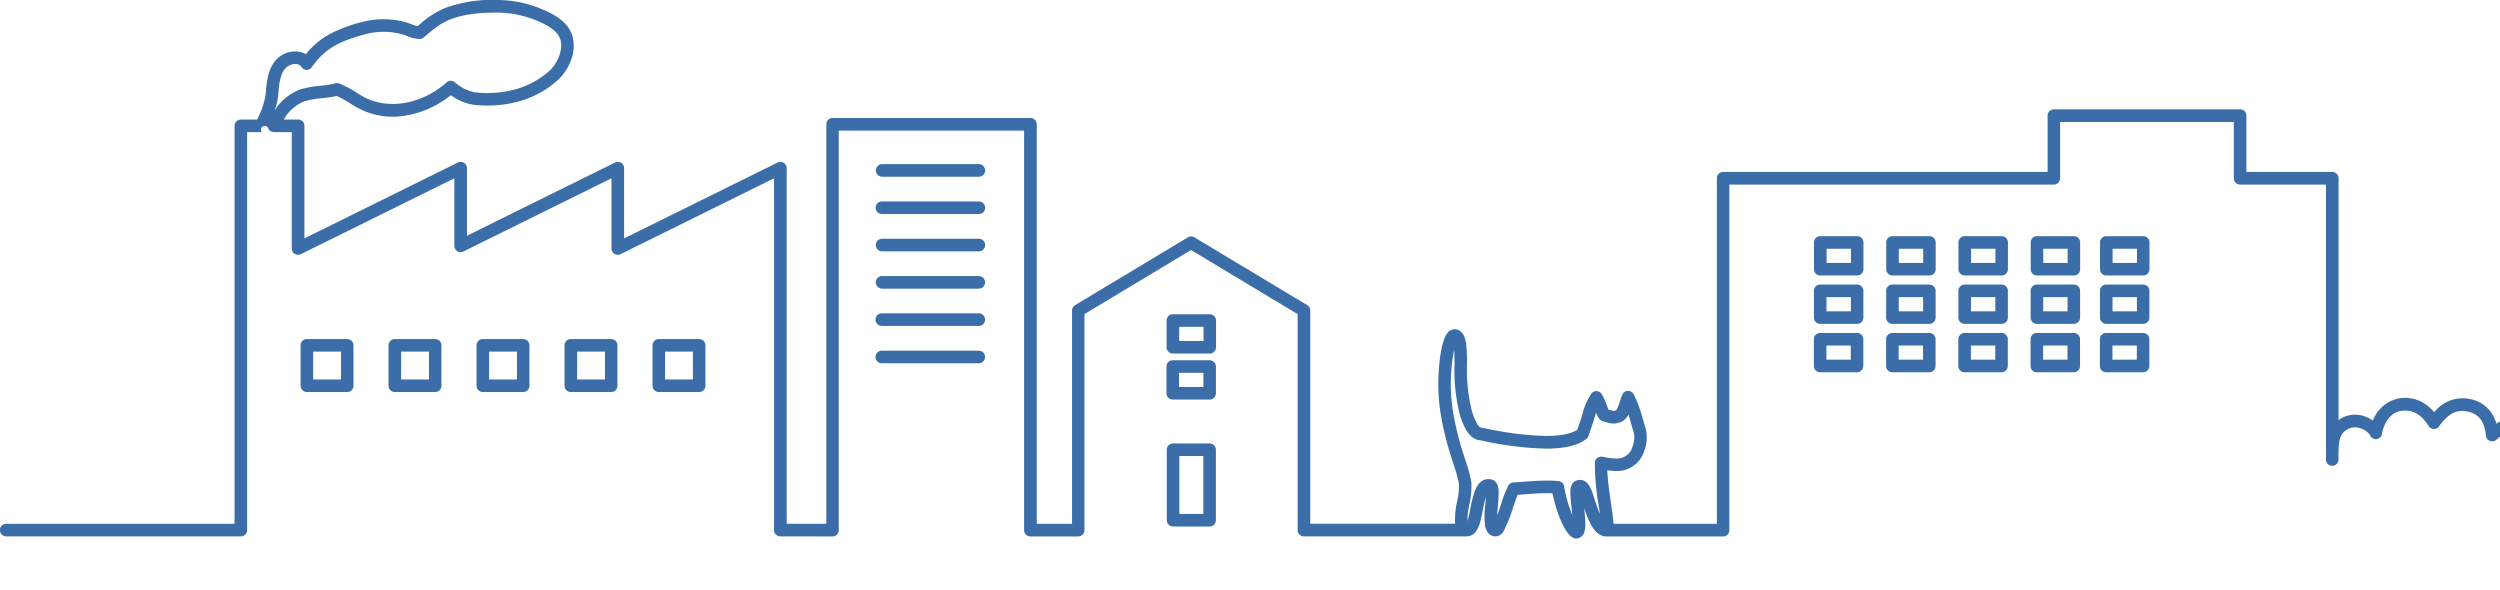 <svg xmlns="http://www.w3.org/2000/svg" xmlns:xlink="http://www.w3.org/1999/xlink" width="390" height="92" viewBox="0 0 390 92">
  <defs>
    <clipPath id="clip-path">
      <rect width="390" height="92" fill="none"/>
    </clipPath>
  </defs>
  <g id="リピートグリッド_6" data-name="リピートグリッド 6" clip-path="url(#clip-path)">
    <g transform="translate(0.973 -8053.998)">
      <path id="合体_9" data-name="合体 9" d="M20154.5,22294.916c-.279-.129-1.137-.514-2.2-3.2a22.993,22.993,0,0,1-1.119-3.775c-.264-.018-.543-.023-.834-.023-1.1,0-2.26.084-3.379.168-.414.033-.816.057-1.215.084a20.774,20.774,0,0,0-.721,1.992,19.736,19.736,0,0,1-1.137,2.971c-.027.057-.061.135-.1.219-.178.42-.541,1.3-1.516,1.3a1.194,1.194,0,0,1-.189-.01c-.437-.057-1.2-.354-1.443-1.7a13.226,13.226,0,0,1,.055-3.24c.029-.336.063-.766.09-1.176-.012.029-.018.057-.027.084-.191.621-.348,1.383-.492,2.121a18.044,18.044,0,0,1-.51,2.133c-.521,1.5-1.389,1.773-1.9,1.789a1.05,1.05,0,0,1-.141.012h-25.324a.979.979,0,0,1-.979-.979V22260l-16.625-10-16.629,10v33.7a.984.984,0,0,1-.979.984h-7.459a.98.98,0,0,1-.979-.984v-62.332h-28.918v62.332a1,1,0,0,1-.285.7.97.97,0,0,1-.687.285l-8.146-.012a.979.979,0,0,1-.975-.979v-54.879l-23.947,11.834a.98.98,0,0,1-1.41-.885v-10.949l-23.107,11.414a.974.974,0,0,1-1.41-.879v-10.535l-23.955,11.834a.984.984,0,0,1-1.41-.885v-18.156h-2.791a.968.968,0,0,1-.816-.447,1.046,1.046,0,0,1-.123-.275.981.981,0,0,1-.947.723h-2.287v62.086a.977.977,0,0,1-.98.979h-36.609a.979.979,0,0,0-1.936.006h-15.264a.969.969,0,0,1-.969-.918l-.543-9.047a.985.985,0,0,1,.975-1.041h5.416a4.742,4.742,0,0,0,4.066-2.109c1.059-1.65.975-4.018-.24-6.664a.237.237,0,0,1-.01-.027c-.045-.1-4.17-9.844-7.3-18.393a19.014,19.014,0,0,0-2.205-4.521c-.564-.777-1.119-1.225-1.566-1.252-.447.027-1.008.475-1.572,1.252a19.165,19.165,0,0,0-2.205,4.521c-3.133,8.549-7.262,18.291-7.3,18.393a.047.047,0,0,1-.012.021c-1.236,2.748-1.326,5.064-.268,6.709a4.776,4.776,0,0,0,4.1,2.07h5.41a.992.992,0,0,1,.717.313.975.975,0,0,1,.262.729l-.537,9.047a.979.979,0,0,1-.979.918h-20.361a.976.976,0,0,1-.975-.979v-71.682l-40.811,15.482v56.2a.977.977,0,0,1-.98.979h-20.787a.974.974,0,0,1-.973-.918l-.543-9.047a.985.985,0,0,1,.975-1.041h5.416a3.789,3.789,0,0,0,3.115-1.275c1.164-1.437,1.389-4.1.645-7.7-.117-.5-4.174-18.141-7.246-26.521a19.036,19.036,0,0,0-2.205-4.527c-.564-.777-1.119-1.225-1.566-1.254-.447.029-1,.477-1.572,1.254a19.022,19.022,0,0,0-2.2,4.527c-3.076,8.375-7.133,26-7.252,26.521-.744,3.6-.514,6.262.65,7.7a3.778,3.778,0,0,0,3.111,1.275h5.416a.989.989,0,0,1,.711.313.975.975,0,0,1,.262.729l-.537,9.047a.979.979,0,0,1-.979.918h-35.486a.974.974,0,0,1-.973-.918l-.891-14.9a.977.977,0,0,1,.588-.957c.2-.088.4-.178.609-.285a.976.976,0,0,1,1.008.078c1.605,1.152,3.99,1.74,7.09,1.74,6.188,0,9.73-2.842,9.73-7.789a6.408,6.408,0,0,0-.689-2.869.978.978,0,0,1,.381-1.287,8.462,8.462,0,0,0,4.146-8.314c-.252-3.979-3.5-7.414-8.27-8.752a.979.979,0,0,1-.7-1.135,7.353,7.353,0,0,0,.146-1.488c0-3.537-3.5-6.418-7.816-6.418a8.874,8.874,0,0,0-3.621.789.968.968,0,0,1-1.012-.123,9.962,9.962,0,0,0-6.211-2.064c-4.717,0-8.852,3.328-8.852,7.117,0,.3.016.609.049.973a.98.98,0,0,1-.732,1.041c-3.441.861-6.02,3.2-6.574,5.947-.639,3.156.117,5.344,2.316,6.688a.981.981,0,0,1,.225,1.477,8.57,8.57,0,0,0-2.223,6.893c1.064,7.018,5.932,10.033,14.885,9.223a24.251,24.251,0,0,0,3.229-.5.975.975,0,0,1,1.191,1.012l-.828,13.91a.979.979,0,0,1-.975.918h-36.766l-.1.066a.972.972,0,0,1-1.426-.486,3.155,3.155,0,0,1,.357-2.562,2.92,2.92,0,0,0,.348-1.018,2.79,2.79,0,0,0-.576-1.236,61.222,61.222,0,0,1-5.686-10.6c-.732,2.1-1.26,4.234-1.807,6.451a63.757,63.757,0,0,1-2.3,7.85,2.161,2.161,0,0,1-.682,1,.98.98,0,0,1-.873.537h-29.594a.975.975,0,0,1-.979-.979v-33.645a.977.977,0,0,1,.979-.98h2.848l-3.027-6.277h-57.877l-3.027,6.277h2.848a.974.974,0,0,1,.975.98v33.645a.972.972,0,0,1-.975.979h-19.746a.975.975,0,0,1-.979-.979v-29.98a.98.98,0,0,1,.979-.984h.9l-26.146-12.926-26.146,12.926h.906a.981.981,0,0,1,.975.984v29.98a.976.976,0,0,1-.975.979h-17.295a.97.97,0,0,1-.973-.918l-.543-9.047a.973.973,0,0,1,.979-1.035h5.41a3.8,3.8,0,0,0,3.117-1.281c1.164-1.437,1.387-4.1.648-7.7-.117-.492-4.174-18.135-7.25-26.521a19.327,19.327,0,0,0-2.2-4.527c-.572-.777-1.125-1.219-1.572-1.254-.449.035-1.008.477-1.572,1.254a19.174,19.174,0,0,0-2.2,4.527c-3.072,8.375-7.129,25.979-7.252,26.521-.738,3.6-.52,6.262.648,7.7a3.784,3.784,0,0,0,3.111,1.281h5.416a.976.976,0,0,1,.711.307,1.014,1.014,0,0,1,.27.729l-.543,9.047a.979.979,0,0,1-.975.918h-27.82a.977.977,0,0,1-.979-.979v-62.332H19464v62.332a.981.981,0,0,1-.98.979h-10.031a.976.976,0,0,1-.975-.979v-34.232c-.061-.4-1.252-2.127-4.441-3.922a24.713,24.713,0,0,0-12.187-3.061,25.619,25.619,0,0,0-12.348,2.977c-3.027,1.672-4.281,3.43-4.281,3.994v34.244a.975.975,0,0,1-.979.979h-6.324a.974.974,0,0,1-.973-.979v-26.689l-18.609-8.029-18.611,8.029v26.689a.979.979,0,0,1-.979.979h-22.443a.975.975,0,0,1-.979-.979v-.068a.978.978,0,0,1,.9-.979,1.029,1.029,0,0,0,.711-.5,2.9,2.9,0,0,0,.48-2.092,1.677,1.677,0,0,0-2.227-1.277.971.971,0,0,1-1.1-.369.982.982,0,0,1,.021-1.158,4.091,4.091,0,0,0,.783-1.672,1.893,1.893,0,0,0-.453-1.662c-.789-.912-1.561-.975-3.312-.258a.985.985,0,0,1-1.006-.168,1,1,0,0,1-.309-.979c.52-2.121.141-3.375-1.27-4.186-.846-.486-2.244-.891-4.639,1.254a.977.977,0,0,1-1.623-.627c-.246-2.256-1.1-3.385-2.854-3.777-1.965-.432-3.211.615-4.482,2.328a.975.975,0,0,1-1.605-.062c-1.23-1.941-2.664-2.68-4.51-2.322-1.51.291-2.535,2-2.764,3.525a.977.977,0,0,1-1.893.174,2.926,2.926,0,0,0-1.482-1.018,2.388,2.388,0,0,0-1.957.117c-1.359.766-1.455,1.779-1.461,4.531v.186a.977.977,0,1,1-1.953,0v-42.861h-13.395a.981.981,0,0,1-.98-.979v-8.789h-27.1v8.789a.983.983,0,0,1-.979.979h-50.621v53.918a.975.975,0,0,1-.979.979,1.037,1.037,0,0,1-.135-.006h-17.973a1.037,1.037,0,0,1-.135.006,1.184,1.184,0,0,1-.2-.018c-1.348-.156-2.109-1.711-2.361-2.227a20.22,20.22,0,0,1-.877-2.2,22.628,22.628,0,0,1,.2,2.508,3.934,3.934,0,0,1-.141,1.17,1.413,1.413,0,0,1-1.1,1.074,1.065,1.065,0,0,1-.174.016.966.966,0,0,1-.4-.084c-.285-.129-1.141-.514-2.2-3.2a22.975,22.975,0,0,1-1.113-3.775c-.264-.018-.543-.023-.84-.023-1.1,0-2.256.084-3.375.168-.414.033-.816.057-1.213.084-.285.648-.5,1.3-.723,1.992a19.781,19.781,0,0,1-1.141,2.971c-.023.057-.057.135-.09.219-.18.42-.543,1.3-1.521,1.3a1.182,1.182,0,0,1-.186-.01c-.436-.057-1.2-.354-1.443-1.7a13.5,13.5,0,0,1,.051-3.24c.033-.336.066-.766.1-1.176-.012.029-.018.057-.029.084a21.329,21.329,0,0,0-.492,2.121,17.3,17.3,0,0,1-.51,2.133c-.52,1.5-1.387,1.773-1.9,1.789a1.048,1.048,0,0,1-.139.012h-25.324a.977.977,0,0,1-.98-.979V22260l-16.629-10-16.629,10v33.7a.981.981,0,0,1-.975.984h-7.463a.981.981,0,0,1-.975-.984v-62.332h-28.916v62.332a1,1,0,0,1-.285.7.98.98,0,0,1-.693.285l-8.143-.012a.978.978,0,0,1-.973-.979v-54.879l-23.953,11.834a.984.984,0,0,1-1.41-.885v-10.949l-23.1,11.414a.975.975,0,0,1-1.41-.879v-10.535l-23.953,11.834a.993.993,0,0,1-.951-.051.982.982,0,0,1-.459-.834v-18.156h-2.793a.97.97,0,0,1-.816-.447.6.6,0,1,0-1.068.447h-2.289v62.086a.975.975,0,0,1-.979.979h-36.609a.981.981,0,0,1,0-1.963h35.631v-62.08a.981.981,0,0,1,.979-.98h2.557c.039-.1.084-.2.123-.291a12.07,12.07,0,0,0,1.215-3.811c.117-1.605.262-3.613,1.516-5.113a4.088,4.088,0,0,1,3.369-1.4,3.187,3.187,0,0,1,1.365.414,12.219,12.219,0,0,1,3.676-3.111,22.965,22.965,0,0,1,5.176-1.93,13.113,13.113,0,0,1,6.949.123c.15.049.324.117.51.189a10.579,10.579,0,0,0,1.1.369c.146-.123.3-.246.453-.375a13.76,13.76,0,0,1,3.979-2.518,21.3,21.3,0,0,1,7.84-1.2,18.221,18.221,0,0,1,8,1.818c1.369.643,3.262,1.74,3.893,3.771a6.106,6.106,0,0,1-.273,3.939,7.785,7.785,0,0,1-2.254,3.189,15.275,15.275,0,0,1-5.59,3.037,18.554,18.554,0,0,1-7.275.594,7.965,7.965,0,0,1-3.568-1.5,15.27,15.27,0,0,1-6.916,3.162,11.618,11.618,0,0,1-8.17-1.494c-.135-.078-.268-.162-.4-.246a17.286,17.286,0,0,0-2.311-1.3,18.3,18.3,0,0,1-2.289.348,16.012,16.012,0,0,0-2.736.475,6.4,6.4,0,0,0-3.234,2.854h2.232a.979.979,0,0,1,.98.98v17.563l23.947-11.834a.978.978,0,0,1,1.41.885v10.535l23.109-11.42a1,1,0,0,1,.945.045.986.986,0,0,1,.459.84v10.949l23.953-11.834a.975.975,0,0,1,1.41.885v55.467l6.188.01v-62.332a.977.977,0,0,1,.975-.979h30.869a.977.977,0,0,1,.979.979v62.332h5.506v-33.27a.982.982,0,0,1,.477-.844l17.607-10.582a.954.954,0,0,1,1,0l17.607,10.582a.976.976,0,0,1,.471.844v33.26h22.6a.822.822,0,0,1-.012-.123,12.532,12.532,0,0,1,.309-3.285,10.747,10.747,0,0,0,.291-2.854,20.44,20.44,0,0,0-.773-2.832c-.066-.189-.123-.369-.172-.525a50.191,50.191,0,0,1-1.854-7.24,29.528,29.528,0,0,1-.307-7.475c.123-1.578.459-4.377,1.336-5.445a1.418,1.418,0,0,1,1.115-.57,1.227,1.227,0,0,1,.508.105c1.047.414,1.215,1.725,1.281,2.223a25.753,25.753,0,0,1,.129,3.094,26.667,26.667,0,0,0,.777,7.391c.7,2.277,1.271,2.523,1.422,2.541.129.018.33.057.771.145a50.971,50.971,0,0,0,9.316,1.154c2.76,0,4.18-.482,4.908-.951l.721-2.1c.029-.117.068-.24.1-.363a9.94,9.94,0,0,1,1.393-3.2.972.972,0,0,1,.846-.385.96.96,0,0,1,.783.5,11.366,11.366,0,0,1,.85,1.938c.063.178.113.33.162.441.1.027.2.057.291.084a1.8,1.8,0,0,0,.521.117,1.01,1.01,0,0,0,.414-.105,4.533,4.533,0,0,0,.559-1.3c.117-.357.236-.732.393-1.1a.975.975,0,0,1,1.773-.068,19.415,19.415,0,0,1,1.416,3.8c.123.453.246.883.4,1.33a5.72,5.72,0,0,1-.156,3.648,4.4,4.4,0,0,1-4.488,3.168,9.007,9.007,0,0,1-1.287-.1c.057,1.512.336,3.48.576,5.131.213,1.488.354,2.5.393,3.213h16.125V22238.8a.976.976,0,0,1,.975-.979h50.621v-8.791a.979.979,0,0,1,.979-.979h29.057a.978.978,0,0,1,.973.979v8.791h13.4a.977.977,0,0,1,.979.979v37.734c.156-.111.324-.217.5-.324a4.363,4.363,0,0,1,3.771-.184,5.906,5.906,0,0,1,1.09.576,5.486,5.486,0,0,1,3.822-3.408,5.581,5.581,0,0,1,4.246.777,6.874,6.874,0,0,1,1.5,1.344,5.587,5.587,0,0,1,5.641-2.049,5.144,5.144,0,0,1,3.385,2.3,5.9,5.9,0,0,1,.672,1.533,6.979,6.979,0,0,1,1.953-.924,4.581,4.581,0,0,1,3.658.453,4.637,4.637,0,0,1,2.379,3.2,5.741,5.741,0,0,1,.084,1.494,4.017,4.017,0,0,1,4.84,4.594,5,5,0,0,1-.246.895,3.626,3.626,0,0,1,.951.363,3.693,3.693,0,0,1,1.779,2.385,4.843,4.843,0,0,1-.437,3.154h18.9v-26.354a.986.986,0,0,1,.592-.9l19.59-8.449a.98.98,0,0,1,.771,0l19.584,8.449a.978.978,0,0,1,.594.9v26.354h4.369v-33.264a4.746,4.746,0,0,1,1.512-2.91,15.907,15.907,0,0,1,3.781-2.8,28.775,28.775,0,0,1,20.838-2.2,25,25,0,0,1,5.773,2.395c2.619,1.5,5.266,3.795,5.266,5.518v33.264h8.068v-62.332a.978.978,0,0,1,.979-.979h38.568a.978.978,0,0,1,.98.979v62.332h25.918l.424-7.078h-4.381a5.722,5.722,0,0,1-4.627-2.008c-1.572-1.936-1.926-5.08-1.041-9.344v-.023c.045-.178,4.174-18.189,7.324-26.773a20.842,20.842,0,0,1,2.457-5,4.162,4.162,0,0,1,3.121-2.053h.057a4.177,4.177,0,0,1,3.123,2.053,21.069,21.069,0,0,1,2.455,5c3.15,8.584,7.279,26.6,7.324,26.773v.023c.885,4.264.531,7.408-1.041,9.344a5.731,5.731,0,0,1-4.633,2.008h-4.375l.42,7.078h15.4V22264.7h-4.125a.981.981,0,0,1-.43-1.857l30.344-15a.968.968,0,0,1,.861,0l30.344,15a.975.975,0,0,1,.52,1.1.985.985,0,0,1-.951.76h-4.123v28.021h17.793v-31.68h-3.43a.98.98,0,0,1-.879-1.41l3.979-8.242a.98.98,0,0,1,.879-.555h59.1a.979.979,0,0,1,.877.555l3.979,8.242a.98.98,0,0,1-.879,1.41h-3.43v31.68h22.795a1.776,1.776,0,0,1-.867-1.018,1.273,1.273,0,0,1,.186-1.068,1.362,1.362,0,0,1,1.158-.555,3.493,3.493,0,0,1,.375.027l1.852.3a.162.162,0,0,0,.057.012c1.678-3.295,1.785-7.039,1.9-11a48.562,48.562,0,0,1,.555-7.135c.1-.525.207-1.041.33-1.561a18.353,18.353,0,0,1-4.2,2.232,9.085,9.085,0,0,1-2.836.564,2.523,2.523,0,0,1-1.992-.727,1.826,1.826,0,0,1-.42-1.467,2,2,0,0,1,1.141-1.51,13.787,13.787,0,0,1,1.686-.768,12.332,12.332,0,0,0,2.914-1.5,41.537,41.537,0,0,0,7.291-7.561c.072-.1.15-.2.225-.291a10.505,10.505,0,0,1-2.7-4.633,5.933,5.933,0,0,1,.375-3.529,4.045,4.045,0,0,1,3.01-2.357,2.771,2.771,0,0,1,.475-.033,4.276,4.276,0,0,1,3.918,3.246,6.725,6.725,0,0,1-.957,5.08,16.969,16.969,0,0,1-1.506,2.109c.107.1.168.162.168.162a.781.781,0,0,1,.09.09,44.223,44.223,0,0,0,7.252,6.736c.453.336,1.213.828,2.02,1.344a20.31,20.31,0,0,1,3.625,2.613,2.038,2.038,0,0,1,.555,1.729,1.757,1.757,0,0,1-.939,1.215,2.544,2.544,0,0,1-1.215.268,5.783,5.783,0,0,1-2.238-.514,22.11,22.11,0,0,1-5.371-3.146,55.667,55.667,0,0,0,4.879,14.984,14.456,14.456,0,0,0,1.959,3.391l.027.023a2.306,2.306,0,0,1,.711,1.689,2.214,2.214,0,0,1-.816,1.4c-.437.4-.891.783-1.35,1.152h33.086l.7-11.711c-.711.123-1.455.219-2.217.285a24.923,24.923,0,0,1-7.268-.285,13.039,13.039,0,0,1-5.125-2.209,12.243,12.243,0,0,1-4.6-8.389,10.271,10.271,0,0,1,2.008-7.625,6.693,6.693,0,0,1-2.215-3.252,9.714,9.714,0,0,1-.1-4.855c.654-3.264,3.453-6.039,7.225-7.236-.006-.117-.006-.229-.006-.34a7.531,7.531,0,0,1,.934-3.615,9.605,9.605,0,0,1,2.43-2.877,12.195,12.195,0,0,1,14.4-.447,10.844,10.844,0,0,1,10.73,1.656,7.785,7.785,0,0,1,2.928,5.982,9.889,9.889,0,0,1-.051.99,14.475,14.475,0,0,1,5.869,3.664,10.542,10.542,0,0,1,2.994,6.6,10.426,10.426,0,0,1-4.377,9.662,8.224,8.224,0,0,1,.543,2.932,9.088,9.088,0,0,1-2.836,6.922c-2.049,1.875-5.025,2.826-8.852,2.826a15.34,15.34,0,0,1-7.275-1.512l.768,12.836h33.645l.42-7.078h-4.375a5.726,5.726,0,0,1-4.629-2.008c-1.572-1.936-1.924-5.08-1.045-9.344,0-.006.006-.012.006-.023.039-.178,4.174-18.189,7.318-26.773a21.2,21.2,0,0,1,2.461-5,4.164,4.164,0,0,1,3.123-2.053h.055a4.174,4.174,0,0,1,3.123,2.053,21.058,21.058,0,0,1,2.457,5c3.145,8.584,7.279,26.6,7.318,26.773,0,.012.006.018.006.023.877,4.264.531,7.408-1.047,9.344a5.722,5.722,0,0,1-4.627,2.008h-4.377l.426,7.078h18.891v-55.9a.979.979,0,0,1,.627-.912l42.764-16.227a.981.981,0,0,1,1.326.918v72.123h18.465l.42-7.078h-4.375a6.74,6.74,0,0,1-5.742-2.971,6.863,6.863,0,0,1-1.035-3.727,11.95,11.95,0,0,1,1.164-4.852c.152-.363,4.191-9.908,7.264-18.291a21.016,21.016,0,0,1,2.461-5,4.165,4.165,0,0,1,3.117-2.053h.057a4.162,4.162,0,0,1,3.121,2.053,21.085,21.085,0,0,1,2.463,5c3.061,8.365,7.088,17.895,7.262,18.291a11.531,11.531,0,0,1,1.152,4.8,6.919,6.919,0,0,1-1.051,3.736,6.7,6.7,0,0,1-5.713,3.016h-4.377l.42,7.078h14.342a.979.979,0,0,0,1.936-.01h35.637v-62.08a.976.976,0,0,1,.973-.98h2.559c.039-.1.084-.2.123-.291a12.063,12.063,0,0,0,1.213-3.811c.117-1.605.264-3.613,1.518-5.113a4.087,4.087,0,0,1,3.367-1.4,3.178,3.178,0,0,1,1.365.414,12.193,12.193,0,0,1,3.682-3.111,22.787,22.787,0,0,1,5.176-1.93,13.115,13.115,0,0,1,6.949.123c.146.049.32.117.51.189a10.5,10.5,0,0,0,1.092.369c.15-.123.3-.246.453-.375a13.733,13.733,0,0,1,3.979-2.518,21.307,21.307,0,0,1,7.844-1.2,18.215,18.215,0,0,1,7.99,1.818c1.371.643,3.262,1.74,3.895,3.771a6.119,6.119,0,0,1-.273,3.939,7.753,7.753,0,0,1-2.256,3.189,15.214,15.214,0,0,1-5.59,3.037,18.539,18.539,0,0,1-7.273.594,7.971,7.971,0,0,1-3.57-1.5,15.27,15.27,0,0,1-6.916,3.162,11.613,11.613,0,0,1-8.168-1.494c-.135-.078-.264-.162-.4-.246a17.047,17.047,0,0,0-2.311-1.3,18.244,18.244,0,0,1-2.289.348,16.024,16.024,0,0,0-2.734.475,6.4,6.4,0,0,0-3.234,2.854h2.232a.977.977,0,0,1,.979.98v17.563l23.947-11.834a.977.977,0,0,1,1.41.885v10.535l23.109-11.42a.978.978,0,0,1,1.41.885v10.949l23.953-11.834a.972.972,0,0,1,1.4.885v55.467l6.189.01v-62.332a.977.977,0,0,1,.979-.979h30.869a.973.973,0,0,1,.975.979v62.332h5.51v-33.27a.976.976,0,0,1,.471-.844l17.609-10.582a.951.951,0,0,1,1,0l17.609,10.582a.98.98,0,0,1,.475.844v33.26h22.6a.506.506,0,0,1-.016-.123,12.462,12.462,0,0,1,.313-3.285,10.8,10.8,0,0,0,.285-2.854,19.627,19.627,0,0,0-.771-2.832c-.062-.189-.123-.369-.168-.525a50.154,50.154,0,0,1-1.857-7.24,29.522,29.522,0,0,1-.309-7.475c.129-1.578.465-4.377,1.338-5.445a1.417,1.417,0,0,1,1.119-.57,1.222,1.222,0,0,1,.5.105c1.045.414,1.219,1.725,1.281,2.223a26.167,26.167,0,0,1,.129,3.094,26.593,26.593,0,0,0,.777,7.391c.7,2.277,1.27,2.523,1.426,2.541.129.018.326.057.768.145a50.947,50.947,0,0,0,9.316,1.154c2.764,0,4.18-.482,4.906-.951l.723-2.1c.033-.117.066-.24.105-.363a9.759,9.759,0,0,1,1.389-3.2.976.976,0,0,1,1.633.117,11.6,11.6,0,0,1,.846,1.938c.061.178.111.33.162.441.1.027.2.057.291.084a1.8,1.8,0,0,0,.52.117,1.01,1.01,0,0,0,.414-.105,4.422,4.422,0,0,0,.561-1.3c.117-.357.234-.732.391-1.1a.975.975,0,0,1,1.773-.068,19.04,19.04,0,0,1,1.416,3.8c.129.453.252.883.4,1.33a5.72,5.72,0,0,1-.156,3.648,4.393,4.393,0,0,1-4.486,3.168,8.984,8.984,0,0,1-1.287-.1c.061,1.512.336,3.48.576,5.131.213,1.488.352,2.5.391,3.213h16.127V22238.8a.975.975,0,0,1,.979-.979h50.615v-8.791a.983.983,0,0,1,.979-.979h29.057a.976.976,0,0,1,.975.979v8.791h13.4a.974.974,0,0,1,.973.979v37.734c.158-.111.326-.217.51-.324a4.349,4.349,0,0,1,3.766-.184,5.862,5.862,0,0,1,1.092.576,5.483,5.483,0,0,1,3.82-3.408,5.586,5.586,0,0,1,4.248.777,6.874,6.874,0,0,1,1.5,1.344,5.589,5.589,0,0,1,5.645-2.049,5.167,5.167,0,0,1,3.385,2.3,6.03,6.03,0,0,1,.672,1.533,6.9,6.9,0,0,1,1.947-.924,4.877,4.877,0,0,1,6.037,3.654,5.927,5.927,0,0,1,.09,1.494,4.014,4.014,0,0,1,4.834,4.594,4.427,4.427,0,0,1-.246.895,3.549,3.549,0,0,1,.951.363,3.681,3.681,0,0,1,1.779,2.385,4.842,4.842,0,0,1-.436,3.154h18.9v-26.354a.979.979,0,0,1,.588-.9l19.588-8.449a.985.985,0,0,1,.773,0l19.584,8.449a.976.976,0,0,1,.592.9v26.354h4.371v-33.264a4.731,4.731,0,0,1,1.516-2.91,15.879,15.879,0,0,1,3.777-2.8,28.785,28.785,0,0,1,20.842-2.2,25.007,25.007,0,0,1,5.77,2.395c2.617,1.5,5.266,3.795,5.266,5.518v33.264h8.068v-62.332a.977.977,0,0,1,.979-.979h38.568a.977.977,0,0,1,.979.979v62.332h25.918l.426-7.078h-4.381a5.726,5.726,0,0,1-4.629-2.008c-1.572-1.936-1.924-5.08-1.039-9.344v-.023c.045-.178,4.174-18.189,7.324-26.773a21.22,21.22,0,0,1,2.455-5,4.164,4.164,0,0,1,3.123-2.053h.055a4.164,4.164,0,0,1,3.123,2.053,21.064,21.064,0,0,1,2.457,5c3.15,8.584,7.279,26.6,7.324,26.773v.023c.883,4.264.531,7.408-1.041,9.344a5.722,5.722,0,0,1-4.627,2.008h-4.377l.42,7.078h15.393V22264.7h-4.123a.98.98,0,0,1-.426-1.857l30.338-15a.981.981,0,0,1,.867,0l30.338,15a.979.979,0,0,1-.43,1.857h-4.119v28.021h17.793v-31.68h-3.43a.98.98,0,0,1-.879-1.41l3.973-8.242a.98.98,0,0,1,.879-.555h59.1a.98.98,0,0,1,.879.555l3.979,8.242a.98.98,0,0,1-.879,1.41h-3.43v31.68h22.795a1.79,1.79,0,0,1-.867-1.018,1.274,1.274,0,0,1,.189-1.068,1.352,1.352,0,0,1,1.152-.555,3.423,3.423,0,0,1,.375.027l1.854.3a.151.151,0,0,0,.055.012c1.68-3.295,1.785-7.039,1.9-11a48.042,48.042,0,0,1,.561-7.135c.1-.525.207-1.041.33-1.561a18.482,18.482,0,0,1-4.2,2.232,9.034,9.034,0,0,1-2.836.564,2.526,2.526,0,0,1-1.992-.727,1.826,1.826,0,0,1-.42-1.467,2,2,0,0,1,1.143-1.51,13.75,13.75,0,0,1,1.684-.768,12.234,12.234,0,0,0,2.916-1.5,41.463,41.463,0,0,0,7.289-7.561c.074-.1.152-.2.225-.291a10.543,10.543,0,0,1-2.7-4.633,5.994,5.994,0,0,1,.375-3.529,4.051,4.051,0,0,1,3.01-2.357,2.808,2.808,0,0,1,.477-.033,4.284,4.284,0,0,1,3.922,3.246,6.769,6.769,0,0,1-.957,5.08,17.627,17.627,0,0,1-1.51,2.109l.168.162a.558.558,0,0,1,.09.09,44.369,44.369,0,0,0,7.25,6.736c.453.336,1.215.828,2.025,1.344a20.464,20.464,0,0,1,3.621,2.613,2.044,2.044,0,0,1,.555,1.729,1.755,1.755,0,0,1-.941,1.215,2.52,2.52,0,0,1-1.209.268,5.816,5.816,0,0,1-2.242-.514,22.2,22.2,0,0,1-5.373-3.146,55.675,55.675,0,0,0,4.881,14.984,14.4,14.4,0,0,0,1.963,3.391l.023.023a2.3,2.3,0,0,1,.709,1.689,2.181,2.181,0,0,1-.816,1.4c-.436.4-.889.783-1.348,1.152h33.09l.7-11.711c-.715.123-1.461.219-2.221.285a24.883,24.883,0,0,1-7.264-.285,12.977,12.977,0,0,1-5.125-2.209,12.256,12.256,0,0,1-4.605-8.389,10.272,10.272,0,0,1,2.01-7.625,6.71,6.71,0,0,1-2.217-3.252,9.716,9.716,0,0,1-.094-4.855c.654-3.264,3.451-6.039,7.223-7.236,0-.117-.006-.229-.006-.34a7.533,7.533,0,0,1,.936-3.615,9.535,9.535,0,0,1,2.434-2.877,12.186,12.186,0,0,1,14.4-.447,10.722,10.722,0,0,1,3.889-.738,10.61,10.61,0,0,1,6.844,2.395,7.789,7.789,0,0,1,2.926,5.982,9.889,9.889,0,0,1-.051.99,14.449,14.449,0,0,1,5.869,3.664,10.521,10.521,0,0,1,2.994,6.6,10.413,10.413,0,0,1-4.375,9.662,8.267,8.267,0,0,1,.543,2.932,9.089,9.089,0,0,1-2.838,6.922c-2.047,1.875-5.023,2.826-8.846,2.826a15.335,15.335,0,0,1-7.279-1.512l.766,12.836h33.645l.426-7.078h-4.381a5.727,5.727,0,0,1-4.627-2.008c-1.572-1.936-1.926-5.08-1.041-9.344v-.023c.045-.178,4.174-18.189,7.324-26.773a21.064,21.064,0,0,1,2.457-5,4.171,4.171,0,0,1,3.121-2.053h.057a4.162,4.162,0,0,1,3.121,2.053,20.984,20.984,0,0,1,2.457,5c3.15,8.584,7.279,26.6,7.318,26.773a.044.044,0,0,1,.006.023c.879,4.264.531,7.408-1.041,9.344a5.731,5.731,0,0,1-4.633,2.008h-4.375l.426,7.078h18.889v-55.9a.976.976,0,0,1,.633-.912l42.76-16.227a.981.981,0,0,1,1.326.918v72.123h18.465l.418-7.078h-4.375a6.739,6.739,0,0,1-5.74-2.971,6.846,6.846,0,0,1-1.035-3.727,12.014,12.014,0,0,1,1.164-4.852c.156-.363,4.189-9.908,7.268-18.291a20.88,20.88,0,0,1,2.457-5,4.162,4.162,0,0,1,3.121-2.053h.051a4.168,4.168,0,0,1,3.123,2.053,21.166,21.166,0,0,1,2.461,5c3.066,8.365,7.09,17.895,7.264,18.291a11.562,11.562,0,0,1,1.152,4.8,6.92,6.92,0,0,1-1.053,3.736,6.7,6.7,0,0,1-5.713,3.016h-4.375l.42,7.078H20869a.979.979,0,1,1,0,1.959h-15.264a.973.973,0,0,1-.973-.918l-.543-9.047a.975.975,0,0,1,.262-.729.989.989,0,0,1,.711-.312h5.416a4.748,4.748,0,0,0,4.068-2.109c1.057-1.65.973-4.018-.24-6.664-.006-.012-.006-.018-.012-.027-.039-.1-4.168-9.844-7.3-18.393a19.1,19.1,0,0,0-2.2-4.521c-.566-.777-1.119-1.225-1.566-1.252-.449.027-1.008.475-1.572,1.252a19.014,19.014,0,0,0-2.205,4.521c-3.133,8.549-7.258,18.291-7.3,18.393a.067.067,0,0,1-.01.021c-1.232,2.748-1.326,5.064-.27,6.709a4.781,4.781,0,0,0,4.1,2.07h5.416a.985.985,0,0,1,.975,1.041l-.537,9.047a.977.977,0,0,1-.98.918h-20.355a.975.975,0,0,1-.979-.979v-71.682l-40.812,15.482v56.2a.975.975,0,0,1-.979.979h-20.787a.976.976,0,0,1-.975-.918l-.541-9.047a.991.991,0,0,1,.979-1.041h5.41a3.79,3.79,0,0,0,3.117-1.275c1.164-1.437,1.387-4.1.643-7.7-.111-.5-4.168-18.141-7.246-26.521a19.119,19.119,0,0,0-2.2-4.527c-.561-.777-1.119-1.225-1.566-1.254-.449.029-1.008.477-1.572,1.254a19.174,19.174,0,0,0-2.2,4.527c-3.078,8.375-7.135,26-7.252,26.521-.738,3.6-.516,6.262.648,7.7a3.781,3.781,0,0,0,3.111,1.275h5.416a.985.985,0,0,1,.711.313.954.954,0,0,1,.264.729l-.537,9.047a.976.976,0,0,1-.975.918h-35.49a.976.976,0,0,1-.975-.918l-.889-14.9a.982.982,0,0,1,.588-.957c.2-.088.4-.178.609-.285a.973.973,0,0,1,1.006.078c1.607,1.152,3.99,1.74,7.1,1.74,6.184,0,9.73-2.842,9.73-7.789a6.412,6.412,0,0,0-.693-2.869.98.98,0,0,1,.381-1.287,8.469,8.469,0,0,0,4.15-8.314c-.258-3.979-3.5-7.414-8.27-8.752a.985.985,0,0,1-.7-1.135,7.5,7.5,0,0,0,.15-1.488c0-3.537-3.508-6.418-7.816-6.418a8.871,8.871,0,0,0-3.625.789.96.96,0,0,1-1.008-.123,9.983,9.983,0,0,0-6.217-2.064c-4.711,0-8.852,3.328-8.852,7.117,0,.3.018.609.051.973a.982.982,0,0,1-.732,1.041c-3.441.861-6.021,3.2-6.574,5.947-.639,3.156.117,5.344,2.316,6.688a.979.979,0,0,1,.229,1.477,8.587,8.587,0,0,0-2.227,6.893c1.068,7.018,5.936,10.033,14.883,9.223a24.2,24.2,0,0,0,3.229-.5.974.974,0,0,1,.852.207.987.987,0,0,1,.346.8l-.828,13.91a.979.979,0,0,1-.979.918h-36.768l-.1.066a.994.994,0,0,1-.828.1.969.969,0,0,1-.594-.582,3.132,3.132,0,0,1,.354-2.562,2.832,2.832,0,0,0,.346-1.018,2.727,2.727,0,0,0-.576-1.236,61.053,61.053,0,0,1-5.68-10.6c-.738,2.1-1.264,4.234-1.812,6.451a63.068,63.068,0,0,1-2.3,7.85,2.168,2.168,0,0,1-.684,1,.967.967,0,0,1-.873.537h-29.594a.974.974,0,0,1-.973-.979v-33.645a.976.976,0,0,1,.973-.98h2.85l-3.027-6.277h-57.873l-3.027,6.277h2.844a.978.978,0,0,1,.979.98v33.645a.977.977,0,0,1-.979.979h-19.746a.977.977,0,0,1-.98-.979v-29.98a.982.982,0,0,1,.98-.984h.9l-26.146-12.926-26.146,12.926h.906a.984.984,0,0,1,.979.984v29.98a.979.979,0,0,1-.979.979h-17.295a.979.979,0,0,1-.975-.918l-.543-9.047a.976.976,0,0,1,.98-1.035h5.416a3.78,3.78,0,0,0,3.109-1.281c1.164-1.437,1.389-4.1.65-7.7-.117-.492-4.174-18.135-7.252-26.521a19.174,19.174,0,0,0-2.2-4.527c-.57-.777-1.125-1.219-1.572-1.254-.447.035-1,.477-1.572,1.254a19.327,19.327,0,0,0-2.2,4.527c-3.07,8.375-7.123,25.979-7.246,26.521-.744,3.6-.52,6.262.645,7.7a3.781,3.781,0,0,0,3.111,1.281h5.416a.983.983,0,0,1,.711.307,1.012,1.012,0,0,1,.268.729l-.543,9.047a.978.978,0,0,1-.973.918h-27.82a.979.979,0,0,1-.979-.979v-62.332h-36.611v62.332a.979.979,0,0,1-.979.979h-10.027a.975.975,0,0,1-.979-.979v-34.232c-.057-.4-1.254-2.127-4.443-3.922a24.685,24.685,0,0,0-12.186-3.061,25.593,25.593,0,0,0-12.344,2.977c-3.027,1.672-4.281,3.43-4.281,3.994v34.244a.979.979,0,0,1-.979.979h-6.328a.976.976,0,0,1-.975-.979v-26.689l-18.609-8.029-18.609,8.029v26.689a.977.977,0,0,1-.98.979h-22.441a.977.977,0,0,1-.98-.979v-.068a.979.979,0,0,1,.9-.979,1.043,1.043,0,0,0,.715-.5,2.919,2.919,0,0,0,.477-2.092,1.677,1.677,0,0,0-2.227-1.277.979.979,0,0,1-1.074-1.527,4.091,4.091,0,0,0,.783-1.672,1.9,1.9,0,0,0-.453-1.662c-.789-.912-1.562-.975-3.312-.258a.989.989,0,0,1-1.008-.168,1,1,0,0,1-.309-.979c.521-2.121.146-3.375-1.27-4.186-.844-.486-2.244-.891-4.639,1.254a.977.977,0,0,1-1.623-.627c-.246-2.256-1.1-3.385-2.854-3.777-1.963-.432-3.211.615-4.48,2.328a.976.976,0,0,1-.822.391,1,1,0,0,1-.789-.453c-1.227-1.941-2.658-2.68-4.5-2.322-1.516.291-2.539,2-2.764,3.525a.98.98,0,0,1-1.9.174,2.936,2.936,0,0,0-1.482-1.018,2.393,2.393,0,0,0-1.959.117c-1.359.766-1.455,1.779-1.461,4.531v.186a.976.976,0,1,1-1.951,0v-42.861h-13.4a.983.983,0,0,1-.979-.979v-8.789h-27.1v8.789a.981.981,0,0,1-.98.979h-50.619v53.918a.976.976,0,0,1-.975.979,1.083,1.083,0,0,1-.141-.006h-17.971a1.037,1.037,0,0,1-.135.006,1.167,1.167,0,0,1-.2-.018c-1.344-.156-2.109-1.711-2.361-2.227a18.726,18.726,0,0,1-.873-2.2,23.509,23.509,0,0,1,.2,2.508,4.007,4.007,0,0,1-.139,1.17,1.415,1.415,0,0,1-1.1,1.074,1.046,1.046,0,0,1-.174.016A.964.964,0,0,1,20154.5,22294.916Zm517.975-27.781a.983.983,0,0,1,.453,1.125v.006a44.2,44.2,0,0,0-1.1,4.359,46.446,46.446,0,0,0-.531,6.842c-.111,4.008-.229,8.148-2.1,11.836a2.123,2.123,0,0,1-.6.766c.543.156,1.09.285,1.639.393.006-.012.006-.018.012-.029a61.631,61.631,0,0,0,2.227-7.609,54.145,54.145,0,0,1,2.809-9.047.963.963,0,0,1,.891-.588h.027a.98.98,0,0,1,.885.633,60.169,60.169,0,0,0,6.406,12.539,4.133,4.133,0,0,1,.9,2.332,2.936,2.936,0,0,1-.162.936q.949-.715,1.824-1.512c.061-.055.1-.1.135-.129-.057-.072-.135-.162-.191-.223l-.021-.029a16.366,16.366,0,0,1-2.262-3.85,58.075,58.075,0,0,1-5.461-18.156.978.978,0,0,1,1.629-.867,21.406,21.406,0,0,0,6.883,4.561,3.9,3.9,0,0,0,1.459.348.453.453,0,0,0,.09-.006,27.192,27.192,0,0,0-3.172-2.2c-.834-.543-1.623-1.047-2.127-1.422a46.009,46.009,0,0,1-7.531-6.988.4.4,0,0,1-.055-.051c-.018.029-.035.051-.051.072a43.406,43.406,0,0,1-7.627,7.9,13.558,13.558,0,0,1-3.4,1.785,14.64,14.64,0,0,0-1.488.676,2.384,2.384,0,0,0,.336.023,6.9,6.9,0,0,0,2.172-.453,17.306,17.306,0,0,0,5.908-3.789.993.993,0,0,1,.711-.307A1.02,1.02,0,0,1,20672.479,22267.135Zm-960.979,0a.98.98,0,0,1,.453,1.125l0,.006c-.41,1.428-.834,2.9-1.1,4.359a46.18,46.18,0,0,0-.525,6.842c-.113,4.008-.23,8.148-2.109,11.836a2.1,2.1,0,0,1-.6.766c.543.156,1.086.285,1.641.393a.172.172,0,0,1,.01-.029,62.678,62.678,0,0,0,2.229-7.609,54.665,54.665,0,0,1,2.8-9.047.975.975,0,0,1,.895-.588h.027a.982.982,0,0,1,.885.633,60.169,60.169,0,0,0,6.406,12.539,4.176,4.176,0,0,1,.9,2.332,3.108,3.108,0,0,1-.164.936q.949-.715,1.824-1.512c.057-.055.1-.1.135-.129-.055-.072-.135-.162-.189-.223l-.023-.029a16.028,16.028,0,0,1-2.26-3.85,58.024,58.024,0,0,1-5.461-18.156.978.978,0,0,1,1.629-.867,21.419,21.419,0,0,0,6.881,4.561,3.906,3.906,0,0,0,1.455.348.434.434,0,0,0,.09-.006,27.077,27.077,0,0,0-3.168-2.2c-.838-.543-1.621-1.047-2.125-1.422a45.93,45.93,0,0,1-7.531-6.988.4.4,0,0,1-.057-.051.427.427,0,0,1-.051.072,43.659,43.659,0,0,1-7.625,7.9,13.626,13.626,0,0,1-3.4,1.785,14.259,14.259,0,0,0-1.488.676,2.25,2.25,0,0,0,.336.023,6.9,6.9,0,0,0,2.17-.453,17.348,17.348,0,0,0,5.908-3.789.986.986,0,0,1,.711-.307A1.02,1.02,0,0,1,19711.5,22267.135Zm423.918,1.338a27.977,27.977,0,0,0,.273,7.006,48.531,48.531,0,0,0,1.8,7.016c.045.158.105.33.162.516a20.634,20.634,0,0,1,.855,3.178,12.245,12.245,0,0,1-.3,3.459,12.335,12.335,0,0,0-.3,2.623.1.1,0,0,0,.012-.039,15.507,15.507,0,0,0,.441-1.879,18.447,18.447,0,0,1,.693-2.748c.471-1.236,1.176-1.863,2.088-1.863a2.833,2.833,0,0,1,.291.021,1.266,1.266,0,0,1,.873.42c.592.645.52,1.773.352,3.7-.045.5-.1,1.029-.117,1.51.252-.625.447-1.236.639-1.828a17.573,17.573,0,0,1,1.084-2.787.974.974,0,0,1,.818-.525c.559-.029,1.135-.068,1.75-.119,1.152-.078,2.346-.166,3.52-.166a16.8,16.8,0,0,1,1.758.078.987.987,0,0,1,.873.822,20.839,20.839,0,0,0,1.1,4.023c.063.166.129.324.191.469-.039-.4-.084-.771-.113-1.057-.252-2.166-.352-3.33.213-3.979a1.206,1.206,0,0,1,.684-.4,1.551,1.551,0,0,1,.42-.062c1.291,0,1.795,1.584,2.164,2.742.225.7.549,1.723.924,2.574-.062-.477-.135-.969-.2-1.4a37.107,37.107,0,0,1-.582-6.631.974.974,0,0,1,.363-.7,1.008,1.008,0,0,1,.762-.207c.127.027.268.049.414.078a9.3,9.3,0,0,0,1.689.2,2.46,2.46,0,0,0,2.635-1.846,3.752,3.752,0,0,0,.156-2.373c-.168-.5-.3-.979-.43-1.437-.113-.393-.225-.789-.359-1.209a2.291,2.291,0,0,1-1.1,1.141,2.97,2.97,0,0,1-1.221.275,3.682,3.682,0,0,1-1.107-.2,3.5,3.5,0,0,0-.432-.119.97.97,0,0,1-.547-.273,2.756,2.756,0,0,1-.639-1.1c-.09.268-.168.531-.24.783-.039.133-.078.268-.117.4-.006.006-.006.018-.012.033l-.822,2.412a.98.98,0,0,1-.324.453c-1.3,1.029-3.381,1.527-6.334,1.527a51.8,51.8,0,0,1-9.7-1.191c-.273-.057-.553-.117-.627-.123-1.7-.219-2.523-2.2-3.049-3.906a28.12,28.12,0,0,1-.861-7.961c-.006-.84-.012-1.584-.057-2.211A22.342,22.342,0,0,0,20135.418,22268.473Zm-960.977,0a27.885,27.885,0,0,0,.273,7.006,49.1,49.1,0,0,0,1.8,7.016c.049.158.105.33.168.516a20.586,20.586,0,0,1,.85,3.178,11.955,11.955,0,0,1-.3,3.459,12.366,12.366,0,0,0-.307,2.623.067.067,0,0,0,.016-.039,16.284,16.284,0,0,0,.441-1.879,17.751,17.751,0,0,1,.7-2.748c.469-1.236,1.174-1.863,2.086-1.863.1,0,.191.012.291.021a1.262,1.262,0,0,1,.873.42c.594.645.521,1.773.348,3.7-.045.5-.09,1.029-.111,1.51.25-.625.447-1.236.637-1.828a17.042,17.042,0,0,1,1.086-2.787.966.966,0,0,1,.816-.525c.561-.029,1.137-.068,1.752-.119,1.152-.078,2.344-.166,3.514-.166a16.826,16.826,0,0,1,1.762.078.989.989,0,0,1,.873.822,20.545,20.545,0,0,0,1.092,4.023c.066.166.135.324.2.469-.039-.4-.084-.771-.117-1.057-.246-2.166-.348-3.33.219-3.979a1.2,1.2,0,0,1,.682-.4,1.528,1.528,0,0,1,.42-.062c1.293,0,1.8,1.584,2.166,2.742a27.011,27.011,0,0,0,.922,2.574c-.061-.477-.133-.969-.2-1.4a37.107,37.107,0,0,1-.582-6.631.967.967,0,0,1,.363-.7,1,1,0,0,1,.762-.207c.123.027.264.049.414.078a9.26,9.26,0,0,0,1.689.2,2.469,2.469,0,0,0,2.637-1.846,3.752,3.752,0,0,0,.156-2.373c-.174-.5-.3-.979-.432-1.437-.111-.393-.223-.789-.357-1.209a2.311,2.311,0,0,1-1.1,1.141,2.968,2.968,0,0,1-1.219.275,3.646,3.646,0,0,1-1.107-.2,3.915,3.915,0,0,0-.432-.119.963.963,0,0,1-.549-.273,2.812,2.812,0,0,1-.643-1.1c-.084.268-.162.531-.236.783-.039.133-.078.268-.117.4-.006.006-.006.018-.01.033l-.824,2.412a1.039,1.039,0,0,1-.324.453c-1.309,1.029-3.379,1.527-6.334,1.527a51.773,51.773,0,0,1-9.7-1.191c-.275-.057-.555-.117-.627-.123-1.7-.219-2.523-2.2-3.055-3.906a28.325,28.325,0,0,1-.857-7.961c-.01-.84-.01-1.584-.055-2.211A21.674,21.674,0,0,0,19174.441,22268.473Zm1500.566-17.361a2.123,2.123,0,0,0-1.512,1.248,4.041,4.041,0,0,0-.217,2.371,8.035,8.035,0,0,0,2.02,3.42,15.567,15.567,0,0,0,1.191-1.68,5.013,5.013,0,0,0,.75-3.586,2.35,2.35,0,0,0-2.031-1.785C20675.143,22251.1,20675.074,22251.105,20675.008,22251.111Zm-960.979,0a2.109,2.109,0,0,0-1.51,1.248,4.059,4.059,0,0,0-.219,2.371,8.056,8.056,0,0,0,2.02,3.42,14.511,14.511,0,0,0,1.188-1.68,5.032,5.032,0,0,0,.754-3.586,2.353,2.353,0,0,0-2.031-1.785C19714.164,22251.1,19714.1,22251.105,19714.029,22251.111Zm239.445-29.42c-.844,1.018-.967,2.6-1.068,4a9.521,9.521,0,0,1-.592,2.563,8,8,0,0,1,4.135-3.346,17.047,17.047,0,0,1,3.066-.537,15.362,15.362,0,0,0,2.32-.375,1.006,1.006,0,0,1,.588.033,16.111,16.111,0,0,1,2.938,1.578c.135.078.27.162.393.24,3.877,2.4,9.389,1.572,13.406-2a.967.967,0,0,1,1.314.016,6.492,6.492,0,0,0,3.094,1.533,16.685,16.685,0,0,0,6.553-.525,13.4,13.4,0,0,0,4.906-2.68c1.3-1.047,2.4-3.369,1.881-5.02-.3-.984-1.215-1.809-2.859-2.586a16.435,16.435,0,0,0-7.156-1.623c-6.652,0-8.65,1.656-10.574,3.264-.264.213-.533.441-.807.654a.993.993,0,0,1-.576.207,6.225,6.225,0,0,1-2.109-.537c-.162-.057-.312-.117-.42-.152a11.06,11.06,0,0,0-5.824-.094c-3.525.967-6.193,1.9-8.443,5.164a.952.952,0,0,1-.834.426.992.992,0,0,1-.811-.477.983.983,0,0,0-.8-.43,1.129,1.129,0,0,0-.141-.006A2.143,2.143,0,0,0,19953.475,22221.691Zm-960.977,0c-.846,1.018-.969,2.6-1.068,4a9.524,9.524,0,0,1-.594,2.563,8,8,0,0,1,4.135-3.346,17.047,17.047,0,0,1,3.066-.537,15.467,15.467,0,0,0,2.322-.375.986.986,0,0,1,.582.033,16.227,16.227,0,0,1,2.943,1.578c.135.078.268.162.391.24,3.879,2.4,9.391,1.572,13.406-2a.969.969,0,0,1,1.316.016,6.475,6.475,0,0,0,3.094,1.533,16.689,16.689,0,0,0,6.553-.525,13.42,13.42,0,0,0,4.906-2.68c1.3-1.047,2.395-3.369,1.881-5.02-.3-.984-1.215-1.809-2.859-2.586a16.447,16.447,0,0,0-7.162-1.623c-6.648,0-8.645,1.656-10.57,3.264-.264.213-.531.441-.8.654a1,1,0,0,1-.582.207,6.215,6.215,0,0,1-2.105-.537c-.162-.057-.312-.117-.424-.152a11.044,11.044,0,0,0-5.82-.094c-3.523.967-6.193,1.9-8.443,5.164a.953.953,0,0,1-.832.426.99.99,0,0,1-.812-.477.99.99,0,0,0-.8-.43,1.037,1.037,0,0,0-.135-.006A2.137,2.137,0,0,0,18992.5,22221.691Zm1629.482,72.09a.982.982,0,0,1-.984-.98v-13.086a.982.982,0,0,1,.984-.98h6.637a.977.977,0,0,1,.979.98v13.086a.977.977,0,0,1-.979.98Zm.975-1.959h4.688v-11.129h-4.687Zm-961.957,1.959a.982.982,0,0,1-.98-.98v-13.086a.982.982,0,0,1,.98-.98h6.641a.979.979,0,0,1,.98.98v13.086a.979.979,0,0,1-.98.98Zm.979-1.959h4.689v-11.129h-4.689Zm688.514,1.723a.979.979,0,0,1-.979-.979v-10.994a.977.977,0,0,1,.979-.98h5.7a.977.977,0,0,1,.975.98v10.994a.979.979,0,0,1-.975.979Zm.975-1.957h3.748v-9.037h-3.748Zm-961.957,1.957a.979.979,0,0,1-.975-.979v-10.994a.977.977,0,0,1,.975-.98h5.707a.976.976,0,0,1,.973.98v10.994a.978.978,0,0,1-.973.979Zm.979-1.957h3.744v-9.037h-3.744Zm1408.133,1.813a.982.982,0,0,1-.984-.98v-11.145a.982.982,0,0,1,.984-.98h9.17a.974.974,0,0,1,.975.98v11.145a.974.974,0,0,1-.975.98Zm.973-1.959h7.219v-9.187h-7.219Zm-961.951,1.959a.983.983,0,0,1-.984-.98v-11.145a.983.983,0,0,1,.984-.98h9.172a.976.976,0,0,1,.973.98v11.145a.976.976,0,0,1-.973.98Zm.975-1.959h7.217v-9.187h-7.217Zm253.367,1.689a.977.977,0,0,1-.98-.979v-10.994a.979.979,0,0,1,.98-.98h5.7a.977.977,0,0,1,.979.98v10.994a.975.975,0,0,1-.979.979Zm.979-1.957h3.748v-9.037h-3.748Zm-961.957,1.957a.975.975,0,0,1-.979-.979v-10.994a.977.977,0,0,1,.979-.98h5.7a.979.979,0,0,1,.98.98v10.994a.977.977,0,0,1-.98.979Zm.98-1.957h3.742v-9.037h-3.742Zm1477.691-4.174a.981.981,0,0,1-.979-.98v-5.662a.975.975,0,0,1,.979-.979h4.254a.975.975,0,0,1,.979.979v5.662a.981.981,0,0,1-.979.98Zm.98-1.959h2.3v-3.705h-2.3Zm-14.477,1.959a.979.979,0,0,1-.973-.98v-5.662a.974.974,0,0,1,.973-.979h4.26a.979.979,0,0,1,.979.979v5.662a.984.984,0,0,1-.979.98Zm.98-1.959h2.3v-3.705h-2.3ZM19648.7,22287a.981.981,0,0,1-.979-.98v-5.662a.975.975,0,0,1,.979-.979h4.252a.975.975,0,0,1,.979.979v5.662a.981.981,0,0,1-.979.98Zm.979-1.959h2.295v-3.705h-2.295ZM19635.2,22287a.984.984,0,0,1-.979-.98v-5.662a.979.979,0,0,1,.979-.979h4.258a.976.976,0,0,1,.975.979v5.662a.981.981,0,0,1-.975.98Zm.979-1.959h2.3v-3.705h-2.3Zm1177.482-5.859a.983.983,0,0,1-.979-.979v-6.4a.984.984,0,0,1,.979-.98h4.516a.981.981,0,0,1,.975.98v6.4a.979.979,0,0,1-.975.979Zm.98-1.957h2.557v-4.437h-2.557Zm-961.957,1.957a.979.979,0,0,1-.979-.979v-6.4a.981.981,0,0,1,.979-.98h4.51a.981.981,0,0,1,.979.98v6.4a.979.979,0,0,1-.979.979Zm.979-1.957h2.557v-4.437h-2.557Zm693.143-.582a.979.979,0,0,1-.98-.98v-5.768a.974.974,0,0,1,.98-.975h4.168a.972.972,0,0,1,.979.975v5.768a.977.977,0,0,1-.979.98Zm.979-1.965H20550v-3.8h-2.209Zm-11.242,1.965a.973.973,0,0,1-.973-.98v-5.768a.968.968,0,0,1,.973-.975h4.17a.972.972,0,0,1,.979.975v5.768a.977.977,0,0,1-.979.98Zm.98-1.965h2.209v-3.8h-2.209Zm-12.293,1.965a.977.977,0,0,1-.979-.98v-5.768a.972.972,0,0,1,.979-.975h4.168a.969.969,0,0,1,.975.975v5.768a.974.974,0,0,1-.975.98Zm.979-1.965h2.211v-3.8h-2.211Zm-940.381,1.965a.977.977,0,0,1-.979-.98v-5.768a.972.972,0,0,1,.979-.975H19590a.969.969,0,0,1,.975.975v5.768a.974.974,0,0,1-.975.98Zm.979-1.965h2.211v-3.8h-2.211Zm-11.24,1.965a.977.977,0,0,1-.979-.98v-5.768a.972.972,0,0,1,.979-.975h4.168a.969.969,0,0,1,.975.975v5.768a.974.974,0,0,1-.975.98Zm.979-1.965h2.211v-3.8h-2.211Zm-12.293,1.965a.977.977,0,0,1-.979-.98v-5.768a.972.972,0,0,1,.979-.975h4.17a.971.971,0,0,1,.973.975v5.768a.976.976,0,0,1-.973.98Zm.975-1.965h2.215v-3.8h-2.215Zm828.262,1.332a.98.98,0,0,1-.979-.984v-4.168a.977.977,0,0,1,.979-.98h5.758a.981.981,0,0,1,.979.98v4.168a.984.984,0,0,1-.979.984Zm.975-1.965h3.8v-2.209h-3.8Zm-961.957,1.965a.981.981,0,0,1-.975-.984v-4.168a.977.977,0,0,1,.975-.98h5.764a.981.981,0,0,1,.979.98v4.168a.984.984,0,0,1-.979.984Zm.979-1.965h3.8v-2.209h-3.8Zm921.459,1.842a.976.976,0,0,1-.975-.979v-4.17a.982.982,0,0,1,.975-.984h5.762a.983.983,0,0,1,.98.984v4.17a.977.977,0,0,1-.98.979Zm.979-1.959h3.8v-2.215h-3.8Zm-10.033,1.959a.975.975,0,0,1-.979-.979v-4.17a.982.982,0,0,1,.979-.984h5.758a.983.983,0,0,1,.98.984v4.17a.977.977,0,0,1-.98.979Zm.975-1.959h3.811v-2.215h-3.811Zm-952.9,1.959a.974.974,0,0,1-.973-.979v-4.17a.98.98,0,0,1,.973-.984h5.764a.985.985,0,0,1,.979.984v4.17a.979.979,0,0,1-.979.979Zm.979-1.959h3.807v-2.215h-3.807Zm-10.031,1.959a.975.975,0,0,1-.979-.979v-4.17a.982.982,0,0,1,.979-.984h5.758a.985.985,0,0,1,.979.984v4.17a.979.979,0,0,1-.979.979Zm.973-1.959h3.811v-2.215h-3.811Zm706.039-.6a.977.977,0,0,1-.979-.98v-4.168a.975.975,0,0,1,.979-.979h5.758a.975.975,0,0,1,.979.979v4.168a.977.977,0,0,1-.979.98Zm.979-1.959h3.8v-2.209h-3.8Zm-961.961,1.959a.977.977,0,0,1-.975-.98v-4.168a.976.976,0,0,1,.975-.979h5.762a.977.977,0,0,1,.98.979v4.168a.979.979,0,0,1-.98.98Zm.984-1.959h3.8v-2.209h-3.8Zm1491.244,1.438a.975.975,0,0,1-.979-.979v-5.662a.976.976,0,0,1,.979-.975h4.254a.977.977,0,0,1,.979.975v5.662a.977.977,0,0,1-.979.979Zm.975-1.957h2.3v-3.7h-2.3Zm-14.471,1.957a.975.975,0,0,1-.979-.979v-5.662a.976.976,0,0,1,.979-.975h4.254a.976.976,0,0,1,.979.975v5.662a.975.975,0,0,1-.979.979Zm.98-1.957h2.3v-3.7h-2.3Zm-14.477,1.957a.974.974,0,0,1-.973-.979v-5.662a.974.974,0,0,1,.973-.975h4.26a.979.979,0,0,1,.979.975v5.662a.979.979,0,0,1-.979.979Zm.98-1.957h2.3v-3.7h-2.3Zm-934.971,1.957a.979.979,0,0,1-.979-.979v-5.662a.979.979,0,0,1,.979-.975h4.258a.979.979,0,0,1,.979.975v5.662a.979.979,0,0,1-.979.979Zm.979-1.957h2.3v-3.7h-2.3Zm-14.469,1.957a.975.975,0,0,1-.979-.979v-5.662a.976.976,0,0,1,.979-.975h4.252a.976.976,0,0,1,.979.975v5.662a.975.975,0,0,1-.979.979Zm.979-1.957h2.295v-3.7h-2.295Zm-14.475,1.957a.979.979,0,0,1-.979-.979v-5.662a.979.979,0,0,1,.979-.975h4.258a.976.976,0,0,1,.975.975v5.662a.976.976,0,0,1-.975.979Zm.979-1.957h2.3v-3.7h-2.3Zm375.568,1.3a.975.975,0,0,1-.979-.979v-6.3a.975.975,0,0,1,.979-.979h6.3a.976.976,0,0,1,.975.979v6.3a.976.976,0,0,1-.975.979Zm.975-1.957h4.342v-4.342h-4.342Zm-14.705,1.957a.974.974,0,0,1-.973-.979v-6.3a.974.974,0,0,1,.973-.979h6.3a.975.975,0,0,1,.979.979v6.3a.975.975,0,0,1-.979.979Zm.979-1.957h4.348v-4.342H19999Zm-14.7,1.957a.977.977,0,0,1-.98-.979v-6.3a.977.977,0,0,1,.98-.979h6.295a.975.975,0,0,1,.979.979v6.3a.975.975,0,0,1-.979.979Zm.979-1.957h4.342v-4.342h-4.342Zm-14.709,1.957a.976.976,0,0,1-.975-.979v-6.3a.976.976,0,0,1,.975-.979h6.3a.977.977,0,0,1,.98.979v6.3a.977.977,0,0,1-.98.979Zm.979-1.957h4.342v-4.342h-4.342Zm-14.705,1.957a.975.975,0,0,1-.979-.979v-6.3a.975.975,0,0,1,.979-.979h6.3a.974.974,0,0,1,.973.979v6.3a.974.974,0,0,1-.973.979Zm.98-1.957h4.342v-4.342h-4.342Zm-907.051,1.957a.974.974,0,0,1-.973-.979v-6.3a.974.974,0,0,1,.973-.979h6.3a.975.975,0,0,1,.979.979v6.3a.975.975,0,0,1-.979.979Zm.979-1.957h4.342v-4.342h-4.342Zm-14.7,1.957a.972.972,0,0,1-.975-.979v-6.3a.972.972,0,0,1,.975-.979h6.3a.972.972,0,0,1,.975.979v6.3a.972.972,0,0,1-.975.979Zm.979-1.957h4.342v-4.342h-4.342Zm-14.705,1.957a.975.975,0,0,1-.979-.979v-6.3a.975.975,0,0,1,.979-.979h6.295a.977.977,0,0,1,.98.979v6.3a.977.977,0,0,1-.98.979Zm.975-1.957h4.348v-4.342h-4.348Zm-14.705,1.957a.979.979,0,0,1-.979-.979v-6.3a.979.979,0,0,1,.979-.979h6.3a.979.979,0,0,1,.979.979v6.3a.979.979,0,0,1-.979.979Zm.979-1.957h4.342v-4.342h-4.342Zm-14.7,1.957a.977.977,0,0,1-.98-.979v-6.3a.977.977,0,0,1,.98-.979h6.295a.975.975,0,0,1,.979.979v6.3a.975.975,0,0,1-.979.979Zm.979-1.957h4.342v-4.342h-4.342Zm1240.688-1.119a.982.982,0,0,1-.98-.98v-4.174a.981.981,0,0,1,.98-.979h5.758a.975.975,0,0,1,.979.979v4.174a.977.977,0,0,1-.979.98Zm.979-1.965h3.8v-2.205h-3.8Zm-11.795,1.965a.977.977,0,0,1-.979-.98v-4.174a.975.975,0,0,1,.979-.979h5.758a.975.975,0,0,1,.979.979v4.174a.977.977,0,0,1-.979.98Zm.975-1.965h3.8v-2.205h-3.8Zm-12.244,1.965a.981.981,0,0,1-.979-.98v-4.174a.979.979,0,0,1,.979-.979h5.758a.977.977,0,0,1,.98.979v4.174a.979.979,0,0,1-.98.98Zm.975-1.965h3.8v-2.205h-3.8Zm-12.242,1.965a.979.979,0,0,1-.98-.98v-4.174a.977.977,0,0,1,.98-.979h5.758a.977.977,0,0,1,.979.979v4.174a.978.978,0,0,1-.979.98Zm.973-1.965h3.8v-2.205h-3.8Zm-12.242,1.965a.977.977,0,0,1-.979-.98v-4.174a.975.975,0,0,1,.979-.979h5.758a.979.979,0,0,1,.979.979v4.174a.981.981,0,0,1-.979.98Zm.979-1.965h3.8v-2.205h-3.8Zm-917.334,1.965a.981.981,0,0,1-.979-.98v-4.174a.979.979,0,0,1,.979-.979h5.758a.977.977,0,0,1,.98.979v4.174a.979.979,0,0,1-.98.98Zm.975-1.965h3.8v-2.205h-3.8Zm-11.789,1.965a.979.979,0,0,1-.98-.98v-4.174a.977.977,0,0,1,.98-.979h5.758a.977.977,0,0,1,.979.979v4.174a.978.978,0,0,1-.979.98Zm.973-1.965h3.8v-2.205h-3.8Zm-12.242,1.965a.977.977,0,0,1-.979-.98v-4.174a.975.975,0,0,1,.979-.979h5.758a.975.975,0,0,1,.979.979v4.174a.977.977,0,0,1-.979.98Zm.973-1.965h3.8v-2.205h-3.8Zm-12.242,1.965a.977.977,0,0,1-.979-.98v-4.174a.975.975,0,0,1,.979-.979h5.758a.975.975,0,0,1,.979.979v4.174a.977.977,0,0,1-.979.98Zm.975-1.965h3.8v-2.205h-3.8Zm-12.248,1.965a.977.977,0,0,1-.975-.98v-4.174a.976.976,0,0,1,.975-.979h5.762a.981.981,0,0,1,.98.979v4.174a.982.982,0,0,1-.98.98Zm.979-1.965h3.8v-2.205h-3.8Zm1160.59,1.713a.972.972,0,0,1-.979-.975v-4.174a.975.975,0,0,1,.979-.979h5.758a.979.979,0,0,1,.979.979v4.174a.976.976,0,0,1-.979.975Zm.975-1.959h3.8v-2.209h-3.8Zm-961.957,1.959a.972.972,0,0,1-.975-.975v-4.174a.976.976,0,0,1,.975-.979h5.764a.979.979,0,0,1,.979.979v4.174a.976.976,0,0,1-.979.975Zm.979-1.959h3.8v-2.209h-3.8Zm1380.178,1.1a.981.981,0,0,1-.979-.98v-6.395a.981.981,0,0,1,.979-.98h4.516a.977.977,0,0,1,.975.98v6.395a.977.977,0,0,1-.975.98Zm.98-1.959h2.557v-4.437h-2.557Zm-12.154,1.959a.981.981,0,0,1-.979-.98v-6.395a.981.981,0,0,1,.979-.98h4.516a.977.977,0,0,1,.975.98v6.395a.977.977,0,0,1-.975.98Zm.975-1.959h2.563v-4.437h-2.562Zm-950.777,1.959a.977.977,0,0,1-.979-.98v-6.395a.977.977,0,0,1,.979-.98h4.51a.977.977,0,0,1,.979.98v6.395a.977.977,0,0,1-.979.98Zm.979-1.959h2.557v-4.437h-2.557Zm-12.152,1.959a.977.977,0,0,1-.979-.98v-6.395a.977.977,0,0,1,.979-.98h4.516a.976.976,0,0,1,.973.98v6.395a.976.976,0,0,1-.973.98Zm.973-1.959h2.563v-4.437h-2.562Zm204.039,1.662a.982.982,0,0,1,0-1.965h15.119a.982.982,0,0,1,0,1.965Zm-960.982,0a.982.982,0,0,1,0-1.965h15.123a.982.982,0,0,1,0,1.965Zm1006.383-1.512a.98.98,0,0,1-.979-.984V22261a.977.977,0,0,1,.979-.98h5.758a.977.977,0,0,1,.979.98v4.168a.98.98,0,0,1-.979.984Zm.979-1.963h3.8v-2.211h-3.8Zm-961.961,1.963a.981.981,0,0,1-.975-.984V22261a.977.977,0,0,1,.975-.98h5.762a.979.979,0,0,1,.98.98v4.168a.982.982,0,0,1-.98.984Zm.984-1.963h3.8v-2.211h-3.8Zm914.6-2.35a.982.982,0,0,1,0-1.965h15.119a.982.982,0,0,1,0,1.965Zm-960.982,0a.982.982,0,0,1,0-1.965h15.123a.982.982,0,0,1,0,1.965Zm1151.984-.32a.986.986,0,0,1-.98-.984v-4.168a.982.982,0,0,1,.98-.98h5.758a.977.977,0,0,1,.979.98v4.168a.98.98,0,0,1-.979.984Zm.979-1.957h3.8v-2.211h-3.8Zm-11.795,1.957a.98.98,0,0,1-.979-.984v-4.168a.977.977,0,0,1,.979-.98h5.758a.977.977,0,0,1,.979.98v4.168a.98.98,0,0,1-.979.984Zm.975-1.957h3.8v-2.211h-3.8Zm-12.244,1.957a.984.984,0,0,1-.979-.984v-4.168a.981.981,0,0,1,.979-.98h5.758a.979.979,0,0,1,.98.98v4.168a.982.982,0,0,1-.98.984Zm.975-1.957h3.8v-2.211h-3.8Zm-12.242,1.957a.982.982,0,0,1-.98-.984v-4.168a.979.979,0,0,1,.98-.98h5.758a.978.978,0,0,1,.979.98v4.168a.982.982,0,0,1-.979.984Zm.973-1.957h3.8v-2.211h-3.8Zm-12.242,1.957a.98.98,0,0,1-.979-.984v-4.168a.977.977,0,0,1,.979-.98h5.758a.981.981,0,0,1,.979.98v4.168a.984.984,0,0,1-.979.984Zm.979-1.957h3.8v-2.211h-3.8Zm-917.334,1.957a.984.984,0,0,1-.979-.984v-4.168a.981.981,0,0,1,.979-.98h5.758a.979.979,0,0,1,.98.98v4.168a.982.982,0,0,1-.98.984Zm.975-1.957h3.8v-2.211h-3.8Zm-11.789,1.957a.982.982,0,0,1-.98-.984v-4.168a.979.979,0,0,1,.98-.98h5.758a.978.978,0,0,1,.979.98v4.168a.982.982,0,0,1-.979.984Zm.973-1.957h3.8v-2.211h-3.8Zm-12.242,1.957a.98.98,0,0,1-.979-.984v-4.168a.977.977,0,0,1,.979-.98h5.758a.977.977,0,0,1,.979.98v4.168a.98.98,0,0,1-.979.984Zm.973-1.957h3.8v-2.211h-3.8Zm-12.242,1.957a.98.98,0,0,1-.979-.984v-4.168a.977.977,0,0,1,.979-.98h5.758a.977.977,0,0,1,.979.98v4.168a.98.98,0,0,1-.979.984Zm.975-1.957h3.8v-2.211h-3.8Zm-12.248,1.957a.981.981,0,0,1-.975-.984v-4.168a.977.977,0,0,1,.975-.98h5.762a.982.982,0,0,1,.98.98v4.168a.986.986,0,0,1-.98.984Zm.979-1.957h3.8v-2.211h-3.8Zm1580.764-2.82a.981.981,0,0,1-.979-.98v-6.395a.979.979,0,0,1,.979-.979h4.516a.976.976,0,0,1,.975.979v6.395a.977.977,0,0,1-.975.98Zm.98-1.959h2.557v-4.437h-2.557Zm-12.154,1.959a.981.981,0,0,1-.979-.98v-6.395a.979.979,0,0,1,.979-.979h4.516a.976.976,0,0,1,.975.979v6.395a.977.977,0,0,1-.975.98Zm.975-1.959h2.563v-4.437h-2.562Zm-950.777,1.959a.977.977,0,0,1-.979-.98v-6.395a.975.975,0,0,1,.979-.979h4.51a.975.975,0,0,1,.979.979v6.395a.977.977,0,0,1-.979.98Zm.979-1.959h2.557v-4.437h-2.557Zm-12.152,1.959a.977.977,0,0,1-.979-.98v-6.395a.975.975,0,0,1,.979-.979h4.516a.974.974,0,0,1,.973.979v6.395a.976.976,0,0,1-.973.98Zm.973-1.959h2.563v-4.437h-2.562Zm608.715,1.9a.977.977,0,0,1-.98-.979v-3.934a.977.977,0,0,1,.98-.979h5.432a.981.981,0,0,1,.98.979v3.934a.981.981,0,0,1-.98.979Zm.973-1.959h3.48v-1.975h-3.48Zm-11.6,1.959a.977.977,0,0,1-.98-.979v-3.934a.977.977,0,0,1,.98-.979H20446a.977.977,0,0,1,.98.979v3.934a.977.977,0,0,1-.98.979Zm.979-1.959h3.475v-1.975h-3.475Zm-11.611,1.959a.974.974,0,0,1-.973-.979v-3.934a.974.974,0,0,1,.973-.979h5.434a.977.977,0,0,1,.98.979v3.934a.977.977,0,0,1-.98.979Zm.98-1.959h3.48v-1.975h-3.48Zm-940.7,1.959a.975.975,0,0,1-.979-.979v-3.934a.975.975,0,0,1,.979-.979h5.434a.979.979,0,0,1,.979.979v3.934a.979.979,0,0,1-.979.979Zm.975-1.959h3.48v-1.975h-3.48Zm-11.605,1.959a.975.975,0,0,1-.979-.979v-3.934a.975.975,0,0,1,.979-.979h5.434a.979.979,0,0,1,.979.979v3.934a.979.979,0,0,1-.979.979Zm.979-1.959h3.475v-1.975h-3.475Zm-11.609,1.959a.979.979,0,0,1-.979-.979v-3.934a.979.979,0,0,1,.979-.979h5.434a.979.979,0,0,1,.979.979v3.934a.979.979,0,0,1-.979.979Zm.979-1.959h3.48v-1.975h-3.48Zm576.586,1.3a.979.979,0,0,1,0-1.959h15.119a.979.979,0,0,1,0,1.959Zm-960.982,0a.98.98,0,0,1,0-1.959h15.123a.979.979,0,1,1,0,1.959Zm1151.984-2.053a.986.986,0,0,1-.98-.98v-4.174a.984.984,0,0,1,.98-.979h5.758a.979.979,0,0,1,.979.979v4.174a.981.981,0,0,1-.979.98Zm.979-1.959h3.8v-2.215h-3.8Zm-11.795,1.959a.981.981,0,0,1-.979-.98v-4.174a.979.979,0,0,1,.979-.979h5.758a.979.979,0,0,1,.979.979v4.174a.981.981,0,0,1-.979.98Zm.975-1.959h3.8v-2.215h-3.8Zm-12.244,1.959a.984.984,0,0,1-.979-.98v-4.174a.983.983,0,0,1,.979-.979h5.758a.981.981,0,0,1,.98.979v4.174a.982.982,0,0,1-.98.98Zm.975-1.959h3.8v-2.215h-3.8Zm-12.242,1.959a.982.982,0,0,1-.98-.98v-4.174a.981.981,0,0,1,.98-.979h5.758a.98.98,0,0,1,.979.979v4.174a.982.982,0,0,1-.979.98Zm.973-1.959h3.8v-2.215h-3.8Zm-12.242,1.959a.981.981,0,0,1-.979-.98v-4.174a.979.979,0,0,1,.979-.979h5.758a.983.983,0,0,1,.979.979v4.174a.984.984,0,0,1-.979.98Zm.979-1.959h3.8v-2.215h-3.8Zm-917.334,1.959a.984.984,0,0,1-.979-.98v-4.174a.983.983,0,0,1,.979-.979h5.758a.981.981,0,0,1,.98.979v4.174a.982.982,0,0,1-.98.98Zm.975-1.959h3.8v-2.215h-3.8Zm-11.789,1.959a.982.982,0,0,1-.98-.98v-4.174a.981.981,0,0,1,.98-.979h5.758a.98.98,0,0,1,.979.979v4.174a.982.982,0,0,1-.979.98Zm.973-1.959h3.8v-2.215h-3.8Zm-12.242,1.959a.981.981,0,0,1-.979-.98v-4.174a.979.979,0,0,1,.979-.979h5.758a.979.979,0,0,1,.979.979v4.174a.981.981,0,0,1-.979.98Zm.973-1.959h3.8v-2.215h-3.8Zm-12.242,1.959a.981.981,0,0,1-.979-.98v-4.174a.979.979,0,0,1,.979-.979h5.758a.979.979,0,0,1,.979.979v4.174a.981.981,0,0,1-.979.98Zm.975-1.959h3.8v-2.215h-3.8Zm-12.248,1.959a.981.981,0,0,1-.975-.98v-4.174a.979.979,0,0,1,.975-.979h5.762a.984.984,0,0,1,.98.979v4.174a.986.986,0,0,1-.98.98Zm.979-1.959h3.8v-2.215h-3.8Zm813.625-1.812a.979.979,0,0,1,0-1.959h15.119a.979.979,0,0,1,0,1.959Zm-960.982,0a.98.98,0,0,1,0-1.959h15.123a.979.979,0,1,1,0,1.959Zm1365.658-.264a.982.982,0,0,1-.98-.984v-3.934a.977.977,0,0,1,.98-.979h5.432a.981.981,0,0,1,.98.979v3.934a.986.986,0,0,1-.98.984Zm.973-1.963h3.48V22246h-3.48Zm-11.6,1.963a.982.982,0,0,1-.98-.984v-3.934a.977.977,0,0,1,.98-.979H20446a.977.977,0,0,1,.98.979v3.934a.982.982,0,0,1-.98.984Zm.979-1.963h3.475V22246h-3.475Zm-11.611,1.963a.979.979,0,0,1-.973-.984v-3.934a.974.974,0,0,1,.973-.979h5.434a.977.977,0,0,1,.98.979v3.934a.982.982,0,0,1-.98.984Zm.98-1.963h3.48V22246h-3.48Zm-940.7,1.963a.98.98,0,0,1-.979-.984v-3.934a.975.975,0,0,1,.979-.979h5.434a.979.979,0,0,1,.979.979v3.934a.984.984,0,0,1-.979.984Zm.975-1.963h3.48V22246h-3.48Zm-11.605,1.963a.98.98,0,0,1-.979-.984v-3.934a.975.975,0,0,1,.979-.979h5.434a.979.979,0,0,1,.979.979v3.934a.984.984,0,0,1-.979.984Zm.979-1.963h3.475V22246h-3.475Zm-11.609,1.963a.984.984,0,0,1-.979-.984v-3.934a.979.979,0,0,1,.979-.979h5.434a.979.979,0,0,1,.979.979v3.934a.984.984,0,0,1-.979.984Zm.979-1.963h3.48V22246h-3.48Zm1343.725-2.445a.981.981,0,0,1-.979-.98v-6.395a.984.984,0,0,1,.979-.984h4.516a.981.981,0,0,1,.975.984v6.395a.977.977,0,0,1-.975.98Zm.98-1.959h2.557v-4.437h-2.557Zm-12.154,1.959a.981.981,0,0,1-.979-.98v-6.395a.984.984,0,0,1,.979-.984h4.516a.981.981,0,0,1,.975.984v6.395a.977.977,0,0,1-.975.98Zm.975-1.959h2.563v-4.437h-2.562Zm-950.777,1.959a.977.977,0,0,1-.979-.98v-6.395a.98.98,0,0,1,.979-.984h4.51a.98.98,0,0,1,.979.984v6.395a.977.977,0,0,1-.979.98Zm.979-1.959h2.557v-4.437h-2.557Zm-12.152,1.959a.977.977,0,0,1-.979-.98v-6.395a.98.98,0,0,1,.979-.984h4.516a.979.979,0,0,1,.973.984v6.395a.976.976,0,0,1-.973.98Zm.973-1.959h2.563v-4.437h-2.562Zm204.039.816a.981.981,0,0,1,0-1.963h15.119a.981.981,0,0,1,0,1.963Zm-960.982,0a.981.981,0,0,1,0-1.963h15.123a.981.981,0,0,1,0,1.963Zm1365.658-1.2a.977.977,0,0,1-.98-.979v-3.934a.982.982,0,0,1,.98-.984h5.432a.986.986,0,0,1,.98.984v3.934a.981.981,0,0,1-.98.979Zm.973-1.963h3.48v-1.971h-3.48Zm-11.6,1.963a.977.977,0,0,1-.98-.979v-3.934a.982.982,0,0,1,.98-.984H20446a.982.982,0,0,1,.98.984v3.934a.977.977,0,0,1-.98.979Zm.979-1.963h3.475v-1.971h-3.475Zm-11.611,1.963a.974.974,0,0,1-.973-.979v-3.934a.979.979,0,0,1,.973-.984h5.434a.982.982,0,0,1,.98.984v3.934a.977.977,0,0,1-.98.979Zm.98-1.963h3.48v-1.971h-3.48Zm-940.7,1.963a.975.975,0,0,1-.979-.979v-3.934a.98.98,0,0,1,.979-.984h5.434a.984.984,0,0,1,.979.984v3.934a.979.979,0,0,1-.979.979Zm.975-1.963h3.48v-1.971h-3.48Zm-11.605,1.963a.975.975,0,0,1-.979-.979v-3.934a.98.98,0,0,1,.979-.984h5.434a.984.984,0,0,1,.979.984v3.934a.979.979,0,0,1-.979.979Zm.979-1.963h3.475v-1.971h-3.475Zm-11.609,1.963a.979.979,0,0,1-.979-.979v-3.934a.984.984,0,0,1,.979-.984h5.434a.984.984,0,0,1,.979.984v3.934a.979.979,0,0,1-.979.979Zm.979-1.963h3.48v-1.971h-3.48Zm576.586-2.658a.979.979,0,0,1,0-1.959h15.119a.979.979,0,0,1,0,1.959Zm-960.982,0a.98.98,0,0,1,0-1.959h15.123a.979.979,0,1,1,0,1.959Z" transform="translate(-18948.977 -14157)" fill="#3b6da8"/>
    </g>
  </g>
</svg>
